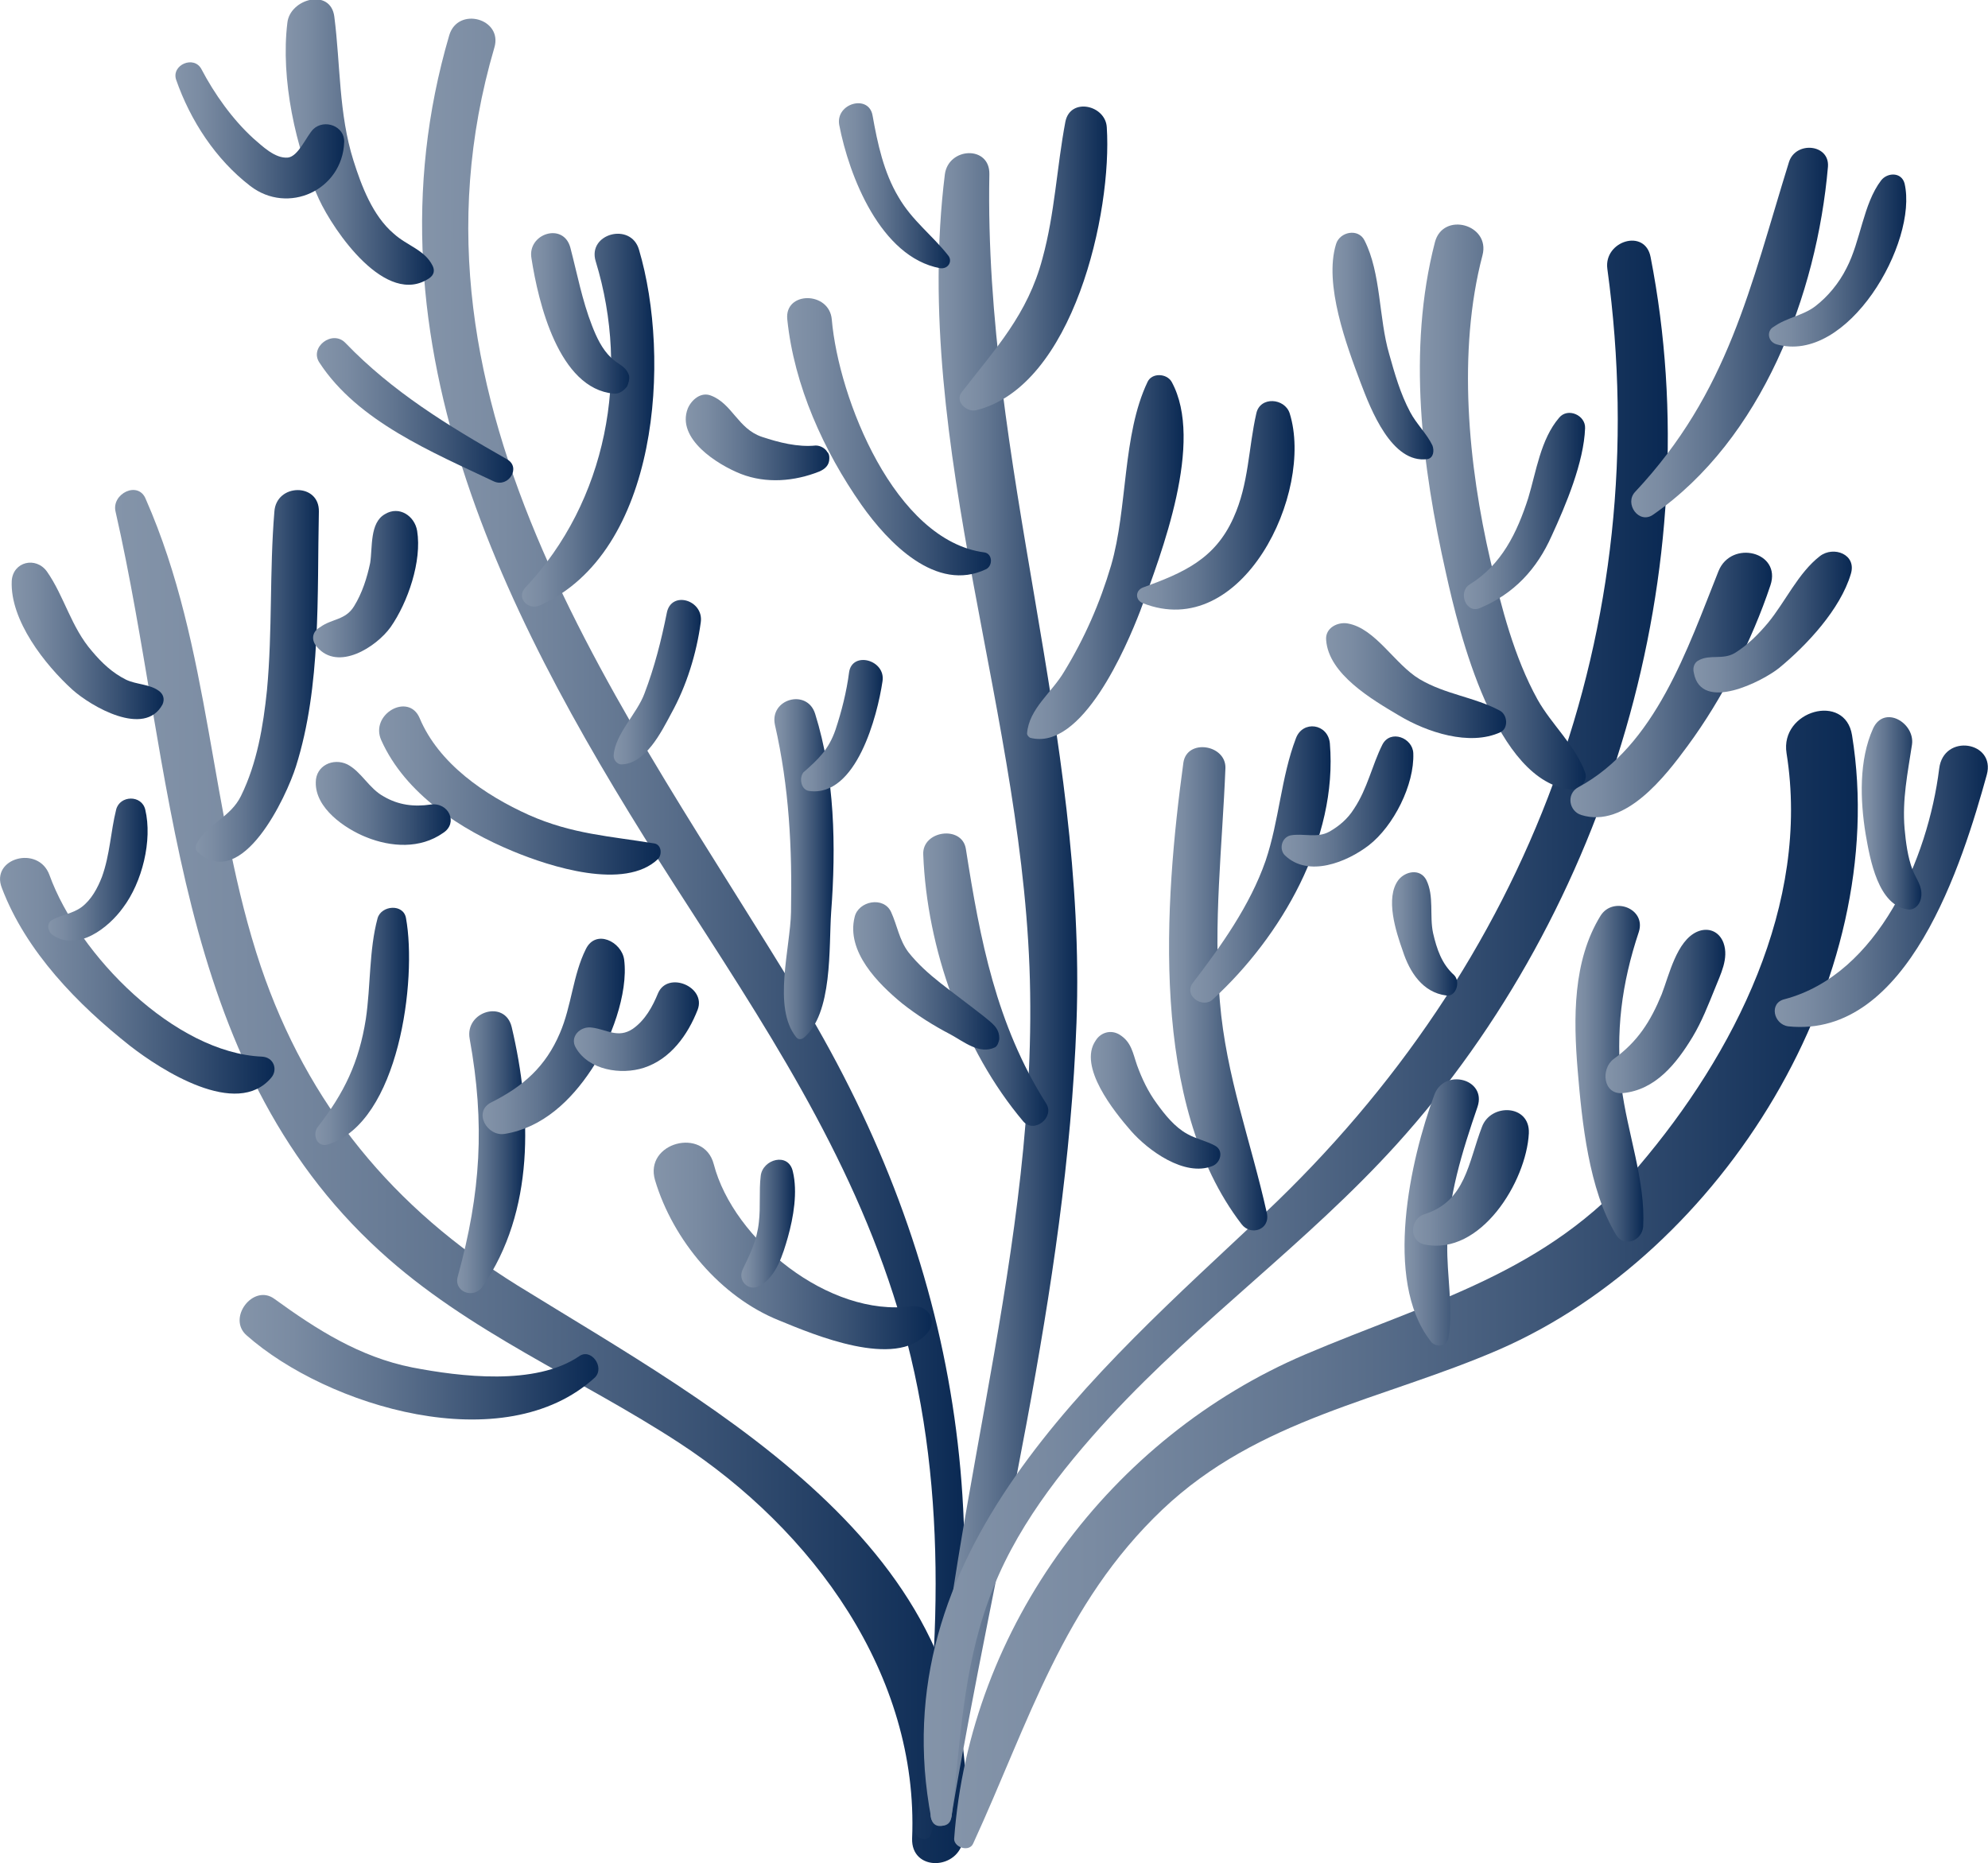 <?xml version="1.0" encoding="utf-8"?>
<!-- Generator: Adobe Illustrator 27.0.1, SVG Export Plug-In . SVG Version: 6.00 Build 0)  -->
<svg version="1.1" id="coral" xmlns="http://www.w3.org/2000/svg" xmlns:xlink="http://www.w3.org/1999/xlink" x="0px" y="0px"
	 viewBox="0 0 321.7 301.5" style="enable-background:new 0 0 321.7 301.5;" xml:space="preserve">
<style type="text/css">
	.st0{fill:url(#SVGID_1_);}
	.st1{fill:url(#SVGID_00000108283568253284880030000009771297746744543927_);}
	.st2{fill:url(#SVGID_00000181792296042262328160000009448736336413683368_);}
	.st3{fill:url(#SVGID_00000017492999497896974600000013959066764256210857_);}
	.st4{fill:url(#SVGID_00000141423293918017036560000002920068970069748640_);}
	.st5{fill:url(#SVGID_00000165921938000301957220000012889459845022809521_);}
	.st6{fill:url(#SVGID_00000168795350986681234980000018225982990937397132_);}
	.st7{fill:url(#SVGID_00000132073830569199198510000012427285461619204248_);}
	.st8{fill:url(#SVGID_00000004528406187647370490000017427668036201602208_);}
	.st9{fill:url(#SVGID_00000110433849407345175720000014899572348668860058_);}
	.st10{fill:url(#SVGID_00000001647685056418206660000006112891179848727197_);}
	.st11{fill:url(#SVGID_00000044169701180691262790000008589971417149127601_);}
	.st12{fill:url(#SVGID_00000070813886757772818550000004896995878474960259_);}
	.st13{fill:url(#SVGID_00000057143803197756691530000010794354731045221290_);}
	.st14{fill:url(#SVGID_00000116928789319428414080000006354443043764208531_);}
	.st15{fill:url(#SVGID_00000054231448313270902000000002764065825736439427_);}
	.st16{fill:url(#SVGID_00000096030708330890587450000012145916480698472595_);}
	.st17{fill:url(#SVGID_00000120551348363658241840000006943772479951425204_);}
	.st18{fill:url(#SVGID_00000020388387539491031340000006238387462356596883_);}
	.st19{fill:url(#SVGID_00000158020191839119470210000011594358557461407653_);}
	.st20{fill:url(#SVGID_00000083771987610764521100000005597318681947295130_);}
	.st21{fill:url(#SVGID_00000040543677793530238720000010284632983806869667_);}
	.st22{fill:url(#SVGID_00000175282831549753042130000003102357510963047093_);}
	.st23{fill:url(#SVGID_00000120537687179821058420000005128949862660490647_);}
	.st24{fill:url(#SVGID_00000090275954399975190750000005853126699851292309_);}
	.st25{fill:url(#SVGID_00000054244788060621082520000004909775043820648378_);}
	.st26{fill:url(#SVGID_00000055694337225925500160000001227072058494952323_);}
	.st27{fill:url(#SVGID_00000011714013709072736030000012265499966895650488_);}
	.st28{fill:url(#SVGID_00000094587817019154017200000009880887504170274443_);}
	.st29{fill:url(#SVGID_00000037691505333180973320000003262640574934063494_);}
	.st30{fill:url(#SVGID_00000003100668326907839510000001525541901805671871_);}
	.st31{fill:url(#SVGID_00000147908963324780883790000018080466729182619532_);}
	.st32{fill:url(#SVGID_00000177464984854474787750000001130989442112929717_);}
	.st33{fill:url(#SVGID_00000057132921835537180690000001706137711687647117_);}
	.st34{fill:url(#SVGID_00000166645678634527951440000014414512421133230482_);}
	.st35{fill:url(#SVGID_00000142172942964010025480000001460242770608013495_);}
	.st36{fill:url(#SVGID_00000126294769110281801940000015420059904517049520_);}
	.st37{fill:url(#SVGID_00000160907342651361218370000014651461434214605725_);}
	.st38{fill:url(#SVGID_00000088132736714267112910000008122422331995815321_);}
	.st39{fill:url(#SVGID_00000167358856022821416650000013450521471796209842_);}
	.st40{fill:url(#SVGID_00000149361491549074535710000002535657542351697057_);}
	.st41{fill:url(#SVGID_00000032622310597565839170000014818289715516091571_);}
	.st42{fill:url(#SVGID_00000073689739842579260510000003096151658950841010_);}
	.st43{fill:url(#SVGID_00000056411878154508171560000013020550432971164073_);}
	.st44{fill:url(#SVGID_00000058588137522907541840000008629834431089828029_);}
	.st45{fill:url(#SVGID_00000055686457386445516290000006067772051998650553_);}
	.st46{fill:url(#SVGID_00000139996112446197211150000011452576352178835874_);}
	.st47{fill:url(#SVGID_00000083070647224372887270000012525955310709507985_);}
	.st48{fill:url(#SVGID_00000154414915051036168910000002362293838630172600_);}
	.st49{fill:url(#SVGID_00000014621981977601420900000000389652371261812144_);}
	.st50{fill:url(#SVGID_00000015335644207722392620000002222627304111969964_);}
	.st51{fill:url(#SVGID_00000012463354698885941740000001688658747010570667_);}
	.st52{fill:url(#SVGID_00000113328189070726623710000005986611928470746293_);}
	.st53{fill:url(#SVGID_00000019645180796939539530000007525257861692157119_);}
</style>
<linearGradient id="SVGID_1_" gradientUnits="userSpaceOnUse" x1="18.632" y1="802.875" x2="156.356" y2="802.875" gradientTransform="matrix(1 0 0 -1 0 993.249)">
	<stop  offset="0" style="stop-color:#8494A9"/>
	<stop  offset="0.15" style="stop-color:#7A8BA2"/>
	<stop  offset="0.39" style="stop-color:#617590"/>
	<stop  offset="0.7" style="stop-color:#385173"/>
	<stop  offset="0.99" style="stop-color:#0B2A54"/>
</linearGradient>
<path class="st0" d="M18.7,82.8c9.5,41.7,9.1,89,42.8,119.7c14.3,13.1,32.3,20.5,48.4,31c21.6,14.1,38.8,37.5,37.7,64
	c-0.2,5.5,7.7,5.2,8.3,0c5.2-45.8-39.7-69.4-72.2-89.5c-20.1-12.5-33.9-29.2-41.5-51.6c-8.3-24.7-8-51.5-18.6-75.6
	C22.4,77.7,18,79.9,18.7,82.8L18.7,82.8L18.7,82.8z"/>
<linearGradient id="SVGID_00000049918804630724864910000003579033567296598400_" gradientUnits="userSpaceOnUse" x1="68.289" y1="842.938" x2="156.11" y2="842.938" gradientTransform="matrix(1 0 0 -1 0 993.249)">
	<stop  offset="0" style="stop-color:#8494A9"/>
	<stop  offset="0.15" style="stop-color:#7A8BA2"/>
	<stop  offset="0.39" style="stop-color:#617590"/>
	<stop  offset="0.7" style="stop-color:#385173"/>
	<stop  offset="0.99" style="stop-color:#0B2A54"/>
</linearGradient>
<path style="fill:url(#SVGID_00000049918804630724864910000003579033567296598400_);" d="M150.7,296.7
	c11.5-48.1,4.6-92.2-20.9-134.6C101.4,115,62.9,66,80,7.7c1.4-4.7-5.9-6.7-7.3-2C58,55.8,82.7,102,109.2,143.3
	c14.2,22.1,28.4,43.2,36.1,68.6c8.3,27.2,7,56.2,2.8,84C147.8,297.6,150.3,298.4,150.7,296.7L150.7,296.7L150.7,296.7z"/>
<linearGradient id="SVGID_00000069362959943238930010000011876501011193923758_" gradientUnits="userSpaceOnUse" x1="150.718" y1="833.152" x2="174.332" y2="833.152" gradientTransform="matrix(1 0 0 -1 0 993.249)">
	<stop  offset="0" style="stop-color:#8494A9"/>
	<stop  offset="0.15" style="stop-color:#7A8BA2"/>
	<stop  offset="0.39" style="stop-color:#617590"/>
	<stop  offset="0.7" style="stop-color:#385173"/>
	<stop  offset="0.99" style="stop-color:#0B2A54"/>
</linearGradient>
<path style="fill:url(#SVGID_00000069362959943238930010000011876501011193923758_);" d="M153.9,294.3
	c7.2-42.8,18.7-85.3,20.3-128.8c1.7-46.4-15-90.8-14.1-137.3c0.1-4.7-6.6-4.4-7.2,0c-5.5,44.3,13.2,88.2,13.8,132.5
	c0.7,45.1-14.8,88.4-16.1,133.2C150.7,295.7,153.6,296.1,153.9,294.3L153.9,294.3L153.9,294.3z"/>
<linearGradient id="SVGID_00000026841751337185058690000004663228543705444751_" gradientUnits="userSpaceOnUse" x1="149.511" y1="826.01" x2="269.877" y2="826.01" gradientTransform="matrix(1 0 0 -1 0 993.249)">
	<stop  offset="0" style="stop-color:#8494A9"/>
	<stop  offset="0.15" style="stop-color:#7A8BA2"/>
	<stop  offset="0.39" style="stop-color:#617590"/>
	<stop  offset="0.7" style="stop-color:#385173"/>
	<stop  offset="0.99" style="stop-color:#0B2A54"/>
</linearGradient>
<path style="fill:url(#SVGID_00000026841751337185058690000004663228543705444751_);" d="M154,293.9c1.4-12,1.8-23.5,6-35
	c4-11.2,11.6-20.9,19.6-29.6c14.5-15.7,32-28.2,46.4-44.1c34.3-37.9,50.9-93.5,41.1-143.6c-0.9-4.7-7.6-2.6-7,1.9
	c8,58.3-12.8,112.6-55.4,152.8c-27.6,26-62.2,55.1-54,98C151.1,296.3,153.8,295.6,154,293.9L154,293.9L154,293.9z"/>
<linearGradient id="SVGID_00000009587796262413757410000005408969622128188581_" gradientUnits="userSpaceOnUse" x1="31.693" y1="883.828" x2="51.659" y2="883.828" gradientTransform="matrix(1 0 0 -1 0 993.249)">
	<stop  offset="0" style="stop-color:#8494A9"/>
	<stop  offset="0.15" style="stop-color:#7A8BA2"/>
	<stop  offset="0.39" style="stop-color:#617590"/>
	<stop  offset="0.7" style="stop-color:#385173"/>
	<stop  offset="0.99" style="stop-color:#0B2A54"/>
</linearGradient>
<path style="fill:url(#SVGID_00000009587796262413757410000005408969622128188581_);" d="M32,137.9c7.2,6.5,14.4-9.1,15.9-13.9
	c4.1-13,3.4-27.7,3.7-41.2c0.1-4.7-6.9-4.6-7.2,0c-0.8,9.6-0.3,19.3-1.2,28.9c-0.6,5.8-1.6,11.8-4.2,17.1c-1.7,3.5-5.4,4.5-7.1,7.6
	C31.6,137,31.6,137.6,32,137.9L32,137.9L32,137.9z"/>
<linearGradient id="SVGID_00000145048050156744003400000015980385286996462976_" gradientUnits="userSpaceOnUse" x1="0" y1="835.317" x2="44.423" y2="835.317" gradientTransform="matrix(1 0 0 -1 0 993.249)">
	<stop  offset="0" style="stop-color:#8494A9"/>
	<stop  offset="0.15" style="stop-color:#7A8BA2"/>
	<stop  offset="0.39" style="stop-color:#617590"/>
	<stop  offset="0.7" style="stop-color:#385173"/>
	<stop  offset="0.99" style="stop-color:#0B2A54"/>
</linearGradient>
<path style="fill:url(#SVGID_00000145048050156744003400000015980385286996462976_);" d="M42.4,171c-14.1-0.6-29.7-16.4-34.4-29.4
	c-1.8-4.9-9.6-2.7-7.7,2.1c3.9,10.3,12.3,18.9,20.8,25.6c4.9,3.8,17.2,11.8,22.8,5.1C45,173.1,44.3,171.1,42.4,171L42.4,171
	L42.4,171z"/>
<linearGradient id="SVGID_00000138536127069186486240000017764738702570623135_" gradientUnits="userSpaceOnUse" x1="73.902" y1="806.747" x2="84.974" y2="806.747" gradientTransform="matrix(1 0 0 -1 0 993.249)">
	<stop  offset="0" style="stop-color:#8494A9"/>
	<stop  offset="0.15" style="stop-color:#7A8BA2"/>
	<stop  offset="0.39" style="stop-color:#617590"/>
	<stop  offset="0.7" style="stop-color:#385173"/>
	<stop  offset="0.99" style="stop-color:#0B2A54"/>
</linearGradient>
<path style="fill:url(#SVGID_00000138536127069186486240000017764738702570623135_);" d="M78.1,208.2c8.4-12.2,8-28,4.7-42
	c-1.1-4.5-7.6-2.5-6.8,1.9c2.5,13.8,1.8,24.9-1.9,38.4C73.3,209.1,76.7,210.3,78.1,208.2L78.1,208.2L78.1,208.2z"/>
<linearGradient id="SVGID_00000031901276881389198280000012106780027594861470_" gradientUnits="userSpaceOnUse" x1="46.273" y1="970.194" x2="70.233" y2="970.194" gradientTransform="matrix(1 0 0 -1 0 993.249)">
	<stop  offset="0" style="stop-color:#8494A9"/>
	<stop  offset="0.15" style="stop-color:#7A8BA2"/>
	<stop  offset="0.39" style="stop-color:#617590"/>
	<stop  offset="0.7" style="stop-color:#385173"/>
	<stop  offset="0.99" style="stop-color:#0B2A54"/>
</linearGradient>
<path style="fill:url(#SVGID_00000031901276881389198280000012106780027594861470_);" d="M70,43c-1.3-2.6-4.1-3.2-6.3-5.2
	c-3.4-2.9-5.2-7.7-6.5-11.8c-2.4-7.6-2.1-15.5-3.1-23.3c-0.6-4.7-7.2-2.9-7.6,1c-1.1,9,1.3,20.3,5.1,28.5C54,37.4,62.5,49.8,69.5,45
	C70.2,44.5,70.4,43.8,70,43L70,43z"/>
<linearGradient id="SVGID_00000053528603073714945090000010115199988936782520_" gradientUnits="userSpaceOnUse" x1="84.461" y1="925.244" x2="105.873" y2="925.244" gradientTransform="matrix(1 0 0 -1 0 993.249)">
	<stop  offset="0" style="stop-color:#8494A9"/>
	<stop  offset="0.15" style="stop-color:#7A8BA2"/>
	<stop  offset="0.39" style="stop-color:#617590"/>
	<stop  offset="0.7" style="stop-color:#385173"/>
	<stop  offset="0.99" style="stop-color:#0B2A54"/>
</linearGradient>
<path style="fill:url(#SVGID_00000053528603073714945090000010115199988936782520_);" d="M87.3,98c19.4-8.6,21.3-40.1,16.1-57.6
	c-1.3-4.5-8.4-2.6-7,1.9C102,60.6,98.2,81.1,85,95.1C83.5,96.7,85.4,98.8,87.3,98L87.3,98z"/>
<linearGradient id="SVGID_00000119834848703683052780000010540042561334672284_" gradientUnits="userSpaceOnUse" x1="61.334" y1="865.376" x2="106.922" y2="865.376" gradientTransform="matrix(1 0 0 -1 0 993.249)">
	<stop  offset="0" style="stop-color:#8494A9"/>
	<stop  offset="0.15" style="stop-color:#7A8BA2"/>
	<stop  offset="0.39" style="stop-color:#617590"/>
	<stop  offset="0.7" style="stop-color:#385173"/>
	<stop  offset="0.99" style="stop-color:#0B2A54"/>
</linearGradient>
<path style="fill:url(#SVGID_00000119834848703683052780000010540042561334672284_);" d="M105.9,136.5c-7.3-1.2-13.3-1.5-20.3-4.6
	c-7.1-3.2-14.6-8.3-17.7-15.7c-1.8-4.2-8.1-0.6-6.2,3.6c3.9,8.7,12.9,14.5,21.4,18c5.8,2.4,18,6.4,23.4,1.2
	C107.2,138.2,107,136.7,105.9,136.5L105.9,136.5L105.9,136.5z"/>
<linearGradient id="SVGID_00000003076301952544377310000009941588732778887346_" gradientUnits="userSpaceOnUse" x1="125.299" y1="852.615" x2="134.865" y2="852.615" gradientTransform="matrix(1 0 0 -1 0 993.249)">
	<stop  offset="0" style="stop-color:#8494A9"/>
	<stop  offset="0.15" style="stop-color:#7A8BA2"/>
	<stop  offset="0.39" style="stop-color:#617590"/>
	<stop  offset="0.7" style="stop-color:#385173"/>
	<stop  offset="0.99" style="stop-color:#0B2A54"/>
</linearGradient>
<path style="fill:url(#SVGID_00000003076301952544377310000009941588732778887346_);" d="M130,168c4.8-3.9,4.1-14.7,4.5-20.4
	c0.8-10.6,0.6-21.9-2.6-32.1c-1.3-4.1-7.4-2.4-6.5,1.8c2.3,10.1,2.8,19.9,2.6,30.3c-0.1,5.8-3,15.4,0.8,20.2
	C129.1,168.2,129.5,168.3,130,168L130,168L130,168z"/>
<linearGradient id="SVGID_00000148625504265834237040000001610525856264384660_" gradientUnits="userSpaceOnUse" x1="127.386" y1="922.564" x2="160.37" y2="922.564" gradientTransform="matrix(1 0 0 -1 0 993.249)">
	<stop  offset="0" style="stop-color:#8494A9"/>
	<stop  offset="0.15" style="stop-color:#7A8BA2"/>
	<stop  offset="0.39" style="stop-color:#617590"/>
	<stop  offset="0.7" style="stop-color:#385173"/>
	<stop  offset="0.99" style="stop-color:#0B2A54"/>
</linearGradient>
<path style="fill:url(#SVGID_00000148625504265834237040000001610525856264384660_);" d="M159.3,89.4c-14.5-1.9-23.6-24.9-24.7-37.7
	c-0.4-4.6-7.7-4.6-7.2,0c1.1,10.7,5.9,21.3,12,30c4.3,6.1,12.1,14.3,20.2,10.4C160.7,91.5,160.6,89.6,159.3,89.4L159.3,89.4
	L159.3,89.4z"/>
<linearGradient id="SVGID_00000134251580295870685910000016057607594541937827_" gradientUnits="userSpaceOnUse" x1="155.322" y1="951.421" x2="179.187" y2="951.421" gradientTransform="matrix(1 0 0 -1 0 993.249)">
	<stop  offset="0" style="stop-color:#8494A9"/>
	<stop  offset="0.15" style="stop-color:#7A8BA2"/>
	<stop  offset="0.39" style="stop-color:#617590"/>
	<stop  offset="0.7" style="stop-color:#385173"/>
	<stop  offset="0.99" style="stop-color:#0B2A54"/>
</linearGradient>
<path style="fill:url(#SVGID_00000134251580295870685910000016057607594541937827_);" d="M157.9,66.4c15.8-3.8,22.1-32.1,21.2-45.8
	c-0.2-3.6-5.9-4.9-6.7-0.9c-1.4,7.4-1.7,14.8-3.7,22.1c-2.4,9.1-7.6,14.6-13.1,21.7C154.5,65,156.4,66.7,157.9,66.4L157.9,66.4
	L157.9,66.4z"/>
<linearGradient id="SVGID_00000165929701412564810580000017564810283267948696_" gradientUnits="userSpaceOnUse" x1="111.053" y1="922.455" x2="134.223" y2="922.455" gradientTransform="matrix(1 0 0 -1 0 993.249)">
	<stop  offset="0" style="stop-color:#8494A9"/>
	<stop  offset="0.15" style="stop-color:#7A8BA2"/>
	<stop  offset="0.39" style="stop-color:#617590"/>
	<stop  offset="0.7" style="stop-color:#385173"/>
	<stop  offset="0.99" style="stop-color:#0B2A54"/>
</linearGradient>
<path style="fill:url(#SVGID_00000165929701412564810580000017564810283267948696_);" d="M134,73.3c0,0,0-0.1-0.1-0.1
	c-0.3-0.6-1.1-1.1-1.9-1.1c-2.9,0.3-6-0.5-8.7-1.4c-3.9-1.3-4.8-5.4-8.3-6.7c-1.6-0.6-3.1,0.7-3.7,2.1c-1.9,4.9,4.8,9.1,8.6,10.6
	c4.1,1.6,8.7,1.2,12.7-0.4c0.9-0.4,1.6-1,1.6-2.1C134.2,73.9,134.2,73.6,134,73.3L134,73.3L134,73.3z"/>
<linearGradient id="SVGID_00000095321748971013823980000006156267374672579775_" gradientUnits="userSpaceOnUse" x1="166.237" y1="903.126" x2="191.565" y2="903.126" gradientTransform="matrix(1 0 0 -1 0 993.249)">
	<stop  offset="0" style="stop-color:#8494A9"/>
	<stop  offset="0.15" style="stop-color:#7A8BA2"/>
	<stop  offset="0.39" style="stop-color:#617590"/>
	<stop  offset="0.7" style="stop-color:#385173"/>
	<stop  offset="0.99" style="stop-color:#0B2A54"/>
</linearGradient>
<path style="fill:url(#SVGID_00000095321748971013823980000006156267374672579775_);" d="M166.7,119.4c8.4,2.2,15.6-14.8,17.8-20.5
	c3.5-9.5,10.4-27.4,5.1-37.1c-0.8-1.4-3.2-1.5-3.9,0c-4.1,8.6-3.2,20.4-5.9,29.7c-1.8,6.1-4.3,11.8-7.6,17.2c-2,3.4-5.7,6-6,10
	C166.2,119,166.5,119.3,166.7,119.4L166.7,119.4L166.7,119.4z"/>
<linearGradient id="SVGID_00000141435236959030181410000003322139886414614170_" gradientUnits="userSpaceOnUse" x1="184.012" y1="911.456" x2="209.491" y2="911.456" gradientTransform="matrix(1 0 0 -1 0 993.249)">
	<stop  offset="0" style="stop-color:#8494A9"/>
	<stop  offset="0.15" style="stop-color:#7A8BA2"/>
	<stop  offset="0.39" style="stop-color:#617590"/>
	<stop  offset="0.7" style="stop-color:#385173"/>
	<stop  offset="0.99" style="stop-color:#0B2A54"/>
</linearGradient>
<path style="fill:url(#SVGID_00000141435236959030181410000003322139886414614170_);" d="M184.9,97.6c16.1,6.4,27.8-17.9,23.8-30.7
	c-0.8-2.5-4.8-2.8-5.4,0c-1.3,5.7-1.2,11.4-3.7,16.9c-3,6.7-8.1,8.9-14.7,11.3C183.7,95.6,183.7,97.1,184.9,97.6L184.9,97.6
	L184.9,97.6z"/>
<linearGradient id="SVGID_00000168088863243325812450000002374245081555549582_" gradientUnits="userSpaceOnUse" x1="189.219" y1="833.227" x2="205.088" y2="833.227" gradientTransform="matrix(1 0 0 -1 0 993.249)">
	<stop  offset="0" style="stop-color:#8494A9"/>
	<stop  offset="0.15" style="stop-color:#7A8BA2"/>
	<stop  offset="0.39" style="stop-color:#617590"/>
	<stop  offset="0.7" style="stop-color:#385173"/>
	<stop  offset="0.99" style="stop-color:#0B2A54"/>
</linearGradient>
<path style="fill:url(#SVGID_00000168088863243325812450000002374245081555549582_);" d="M205,196.3c-2.6-11.7-6.6-22.1-7.6-34.2
	c-1.1-12.6,0.4-25.2,0.9-37.8c0.1-3.8-6.2-4.8-6.8-0.9c-3.1,22.7-5.5,55.3,9.4,74.7C202.4,200.1,205.6,199,205,196.3L205,196.3
	L205,196.3z"/>
<linearGradient id="SVGID_00000109007449946050332910000014960640189403125661_" gradientUnits="userSpaceOnUse" x1="192.638" y1="853.325" x2="215.348" y2="853.325" gradientTransform="matrix(1 0 0 -1 0 993.249)">
	<stop  offset="0" style="stop-color:#8494A9"/>
	<stop  offset="0.15" style="stop-color:#7A8BA2"/>
	<stop  offset="0.39" style="stop-color:#617590"/>
	<stop  offset="0.7" style="stop-color:#385173"/>
	<stop  offset="0.99" style="stop-color:#0B2A54"/>
</linearGradient>
<path style="fill:url(#SVGID_00000109007449946050332910000014960640189403125661_);" d="M196.3,161.7c11-10.1,20.2-25.9,18.9-41.4
	c-0.3-3.2-4.4-3.8-5.5-0.8c-2.4,6.3-2.7,13.3-4.9,19.8c-2.5,7.2-7.2,13.8-11.8,19.8C191.5,161.2,194.7,163.3,196.3,161.7
	L196.3,161.7L196.3,161.7z"/>
<linearGradient id="SVGID_00000092451466973541142220000011470955074410207619_" gradientUnits="userSpaceOnUse" x1="207.393" y1="863.512" x2="228.669" y2="863.512" gradientTransform="matrix(1 0 0 -1 0 993.249)">
	<stop  offset="0" style="stop-color:#8494A9"/>
	<stop  offset="0.15" style="stop-color:#7A8BA2"/>
	<stop  offset="0.39" style="stop-color:#617590"/>
	<stop  offset="0.7" style="stop-color:#385173"/>
	<stop  offset="0.99" style="stop-color:#0B2A54"/>
</linearGradient>
<path style="fill:url(#SVGID_00000092451466973541142220000011470955074410207619_);" d="M207.9,138.4c3.8,3.7,10.1,1.1,13.6-1.6
	c4-3.1,7.4-9.8,7.2-14.9c-0.1-2.5-3.7-3.9-5-1.4c-1.7,3.4-2.4,7.1-4.6,10.4c-1,1.6-2.4,2.8-4,3.7c-2,1.1-4.2,0.2-6.3,0.6
	C207.3,135.6,207,137.5,207.9,138.4L207.9,138.4L207.9,138.4z"/>
<linearGradient id="SVGID_00000034084626208945473890000001647445581843087276_" gradientUnits="userSpaceOnUse" x1="229.847" y1="911.273" x2="256.642" y2="911.273" gradientTransform="matrix(1 0 0 -1 0 993.249)">
	<stop  offset="0" style="stop-color:#8494A9"/>
	<stop  offset="0.15" style="stop-color:#7A8BA2"/>
	<stop  offset="0.39" style="stop-color:#617590"/>
	<stop  offset="0.7" style="stop-color:#385173"/>
	<stop  offset="0.99" style="stop-color:#0B2A54"/>
</linearGradient>
<path style="fill:url(#SVGID_00000034084626208945473890000001647445581843087276_);" d="M256.5,125c-1.6-4.4-5.4-7.7-7.7-11.8
	c-3.8-6.9-5.8-14.8-7.6-22.4c-3.6-15.5-5.4-33.9-1.3-49.5c1.3-5-6.4-7.1-7.7-2.1c-4.5,17.4-2.1,36.3,1.8,53.6
	c2.1,9.5,8,33.9,20.4,35C255.8,127.8,257,126.2,256.5,125L256.5,125L256.5,125z"/>
<linearGradient id="SVGID_00000128464944286677884590000012360009450293766272_" gradientUnits="userSpaceOnUse" x1="215.608" y1="937.258" x2="231.963" y2="937.258" gradientTransform="matrix(1 0 0 -1 0 993.249)">
	<stop  offset="0" style="stop-color:#8494A9"/>
	<stop  offset="0.15" style="stop-color:#7A8BA2"/>
	<stop  offset="0.39" style="stop-color:#617590"/>
	<stop  offset="0.7" style="stop-color:#385173"/>
	<stop  offset="0.99" style="stop-color:#0B2A54"/>
</linearGradient>
<path style="fill:url(#SVGID_00000128464944286677884590000012360009450293766272_);" d="M231.8,72.1c-0.9-1.9-2.6-3.5-3.6-5.4
	c-1.6-3-2.5-6.2-3.4-9.4c-1.7-5.8-1.3-13.1-4-18.4c-1-2-4-1.4-4.6,0.6c-2,6.5,1.7,16.4,4,22.5c1.6,4.2,5,13.1,10.8,12.3
	C232,74.1,232.1,72.9,231.8,72.1L231.8,72.1L231.8,72.1z"/>
<linearGradient id="SVGID_00000154384397352416067300000000598761987499877547_" gradientUnits="userSpaceOnUse" x1="236.921" y1="910.544" x2="256.55" y2="910.544" gradientTransform="matrix(1 0 0 -1 0 993.249)">
	<stop  offset="0" style="stop-color:#8494A9"/>
	<stop  offset="0.15" style="stop-color:#7A8BA2"/>
	<stop  offset="0.39" style="stop-color:#617590"/>
	<stop  offset="0.7" style="stop-color:#385173"/>
	<stop  offset="0.99" style="stop-color:#0B2A54"/>
</linearGradient>
<path style="fill:url(#SVGID_00000154384397352416067300000000598761987499877547_);" d="M239.5,98.4c5.5-2.3,9.2-6.3,11.6-11.7
	c2.3-5,5.2-11.9,5.4-17.4c0.1-2.1-2.8-3.4-4.2-1.7c-3,3.5-3.7,8.7-5,13c-1.8,5.6-4.3,10.8-9.5,14C235.9,95.8,237.2,99.4,239.5,98.4
	L239.5,98.4L239.5,98.4z"/>
<linearGradient id="SVGID_00000016038449730006791550000008298071995491095718_" gradientUnits="userSpaceOnUse" x1="263.964" y1="939.453" x2="295.802" y2="939.453" gradientTransform="matrix(1 0 0 -1 0 993.249)">
	<stop  offset="0" style="stop-color:#8494A9"/>
	<stop  offset="0.15" style="stop-color:#7A8BA2"/>
	<stop  offset="0.39" style="stop-color:#617590"/>
	<stop  offset="0.7" style="stop-color:#385173"/>
	<stop  offset="0.99" style="stop-color:#0B2A54"/>
</linearGradient>
<path style="fill:url(#SVGID_00000016038449730006791550000008298071995491095718_);" d="M267.5,83.3C285.1,71.1,294,47.7,295.8,27
	c0.3-3.7-5.2-4.2-6.3-0.8c-6.3,20.3-9.8,37.3-24.9,53.4C262.8,81.5,265.2,84.9,267.5,83.3L267.5,83.3z"/>
<linearGradient id="SVGID_00000180333374694243827760000000005426657590629507_" gradientUnits="userSpaceOnUse" x1="286.225" y1="951.148" x2="308.439" y2="951.148" gradientTransform="matrix(1 0 0 -1 0 993.249)">
	<stop  offset="0" style="stop-color:#8494A9"/>
	<stop  offset="0.15" style="stop-color:#7A8BA2"/>
	<stop  offset="0.39" style="stop-color:#617590"/>
	<stop  offset="0.7" style="stop-color:#385173"/>
	<stop  offset="0.99" style="stop-color:#0B2A54"/>
</linearGradient>
<path style="fill:url(#SVGID_00000180333374694243827760000000005426657590629507_);" d="M287.4,55.7c11.6,3.4,23-16.5,20.8-26
	c-0.5-1.9-2.8-1.8-3.8-0.5c-2.9,3.8-3.3,9.8-5.6,14.2c-1.2,2.4-3,4.6-5.1,6.2c-2,1.5-4.6,1.8-6.7,3.3
	C285.9,53.5,286,55.2,287.4,55.7L287.4,55.7L287.4,55.7z"/>
<linearGradient id="SVGID_00000131327489048198089710000000051979334396619430_" gradientUnits="userSpaceOnUse" x1="154.535" y1="786.25" x2="300.803" y2="786.25" gradientTransform="matrix(1 0 0 -1 0 993.249)">
	<stop  offset="0" style="stop-color:#8494A9"/>
	<stop  offset="0.15" style="stop-color:#7A8BA2"/>
	<stop  offset="0.39" style="stop-color:#617590"/>
	<stop  offset="0.7" style="stop-color:#385173"/>
	<stop  offset="0.99" style="stop-color:#0B2A54"/>
</linearGradient>
<path style="fill:url(#SVGID_00000131327489048198089710000000051979334396619430_);" d="M157.5,298.3c9-19.6,14.5-38.7,30.6-54
	c15.6-14.8,35.6-17.7,54.5-25.9c36.2-15.8,63.5-59.9,57.1-99.4c-1.1-7-11.7-4-10.6,2.9c3.9,24.4-8.5,48.7-23.9,66.8
	c-14.9,17.4-33.8,21.9-54,30.5c-31.4,13.4-54.3,44-56.8,78.4C154.4,299,156.9,299.8,157.5,298.3L157.5,298.3L157.5,298.3z"/>
<linearGradient id="SVGID_00000054252290567794109230000013530756357356123071_" gradientUnits="userSpaceOnUse" x1="254.848" y1="819.508" x2="265.891" y2="819.508" gradientTransform="matrix(1 0 0 -1 0 993.249)">
	<stop  offset="0" style="stop-color:#8494A9"/>
	<stop  offset="0.15" style="stop-color:#7A8BA2"/>
	<stop  offset="0.39" style="stop-color:#617590"/>
	<stop  offset="0.7" style="stop-color:#385173"/>
	<stop  offset="0.99" style="stop-color:#0B2A54"/>
</linearGradient>
<path style="fill:url(#SVGID_00000054252290567794109230000013530756357356123071_);" d="M265.9,198.5c0.4-7.4-2.6-15.3-3.5-22.6
	c-1-8.9,0-16.7,2.8-25.1c1.2-3.8-4.2-5.8-6.2-2.6c-4.5,7.3-4.4,16.6-3.7,25c0.7,8.4,1.8,19.3,6.2,26.6
	C262.7,201.9,265.7,200.9,265.9,198.5L265.9,198.5L265.9,198.5z"/>
<linearGradient id="SVGID_00000115482720613419653420000007871416907303391129_" gradientUnits="userSpaceOnUse" x1="259.783" y1="829.503" x2="279.146" y2="829.503" gradientTransform="matrix(1 0 0 -1 0 993.249)">
	<stop  offset="0" style="stop-color:#8494A9"/>
	<stop  offset="0.15" style="stop-color:#7A8BA2"/>
	<stop  offset="0.39" style="stop-color:#617590"/>
	<stop  offset="0.7" style="stop-color:#385173"/>
	<stop  offset="0.99" style="stop-color:#0B2A54"/>
</linearGradient>
<path style="fill:url(#SVGID_00000115482720613419653420000007871416907303391129_);" d="M262.6,176.9c5.3-0.5,8.7-4.8,11.3-9.1
	c1.5-2.5,2.5-5.1,3.6-7.8c0.9-2.3,2.3-4.9,1.4-7.4c-0.7-1.9-2.5-2.6-4.3-1.8c-3.3,1.5-4.5,7-5.7,10.1c-1.8,4.4-3.9,7.7-7.8,10.5
	C259,173,259.4,177.2,262.6,176.9L262.6,176.9L262.6,176.9z"/>
<linearGradient id="SVGID_00000059998314903693585280000014945536416847954315_" gradientUnits="userSpaceOnUse" x1="78.094" y1="825.546" x2="101.137" y2="825.546" gradientTransform="matrix(1 0 0 -1 0 993.249)">
	<stop  offset="0" style="stop-color:#8494A9"/>
	<stop  offset="0.15" style="stop-color:#7A8BA2"/>
	<stop  offset="0.39" style="stop-color:#617590"/>
	<stop  offset="0.7" style="stop-color:#385173"/>
	<stop  offset="0.99" style="stop-color:#0B2A54"/>
</linearGradient>
<path style="fill:url(#SVGID_00000059998314903693585280000014945536416847954315_);" d="M81.7,183.5c6.1-1,10.7-5.4,14-10.4
	c3.1-4.6,6-12.3,5.3-17.8c-0.4-2.9-4.6-5-6.2-1.7c-2.1,4.2-2.3,9.2-4.2,13.6c-2.3,5.4-5.9,8.6-11.1,11.2
	C76.5,179.9,78.8,184,81.7,183.5L81.7,183.5L81.7,183.5z"/>
<linearGradient id="SVGID_00000047037971091463951800000002892020289306133902_" gradientUnits="userSpaceOnUse" x1="51.038" y1="863.144" x2="72.929" y2="863.144" gradientTransform="matrix(1 0 0 -1 0 993.249)">
	<stop  offset="0" style="stop-color:#8494A9"/>
	<stop  offset="0.15" style="stop-color:#7A8BA2"/>
	<stop  offset="0.39" style="stop-color:#617590"/>
	<stop  offset="0.7" style="stop-color:#385173"/>
	<stop  offset="0.99" style="stop-color:#0B2A54"/>
</linearGradient>
<path style="fill:url(#SVGID_00000047037971091463951800000002892020289306133902_);" d="M69.7,130.2c-2.7,0.4-5.2,0.1-7.6-1.3
	c-2.4-1.3-3.6-4-5.9-5.2c-2.3-1.1-5.1,0.2-5.1,2.9c-0.1,4.2,4.7,7.5,8.2,8.9c4,1.6,8.7,1.9,12.4-0.7
	C74.2,133.2,72.6,129.8,69.7,130.2L69.7,130.2L69.7,130.2z"/>
<linearGradient id="SVGID_00000092443591516300387710000006317851405408198815_" gradientUnits="userSpaceOnUse" x1="28.378" y1="972.169" x2="55.721" y2="972.169" gradientTransform="matrix(1 0 0 -1 0 993.249)">
	<stop  offset="0" style="stop-color:#8494A9"/>
	<stop  offset="0.15" style="stop-color:#7A8BA2"/>
	<stop  offset="0.39" style="stop-color:#617590"/>
	<stop  offset="0.7" style="stop-color:#385173"/>
	<stop  offset="0.99" style="stop-color:#0B2A54"/>
</linearGradient>
<path style="fill:url(#SVGID_00000092443591516300387710000006317851405408198815_);" d="M28.5,12.9c2.3,6.6,6.4,12.9,12,17.2
	c6.1,4.7,14.9,0.7,15.2-7.1c0.1-2.6-3.2-3.8-5-2.1c-1.1,1.1-2.4,4.4-4.1,4.6c-2.1,0.2-4.2-1.9-5.6-3.1c-3.4-3.1-6.3-7.2-8.4-11.2
	C31.4,8.9,27.7,10.5,28.5,12.9L28.5,12.9L28.5,12.9z"/>
<linearGradient id="SVGID_00000157292484061464189530000015900216459392493705_" gradientUnits="userSpaceOnUse" x1="50.668" y1="898.714" x2="67.624" y2="898.714" gradientTransform="matrix(1 0 0 -1 0 993.249)">
	<stop  offset="0" style="stop-color:#8494A9"/>
	<stop  offset="0.15" style="stop-color:#7A8BA2"/>
	<stop  offset="0.39" style="stop-color:#617590"/>
	<stop  offset="0.7" style="stop-color:#385173"/>
	<stop  offset="0.99" style="stop-color:#0B2A54"/>
</linearGradient>
<path style="fill:url(#SVGID_00000157292484061464189530000015900216459392493705_);" d="M51.3,104.7c3.4,4,9.6,0,11.9-3.2
	c2.8-4,5.1-10.7,4.3-15.6c-0.4-2.4-2.9-4.1-5.2-2.7c-2.5,1.4-2,5.4-2.4,7.9c-0.5,2.4-1.3,4.9-2.6,7c-1.4,2.3-3.6,2-5.5,3.4
	C50.5,102.2,50.3,103.6,51.3,104.7L51.3,104.7L51.3,104.7z"/>
<linearGradient id="SVGID_00000129177683628787096890000001661471011775236510_" gradientUnits="userSpaceOnUse" x1="1.898" y1="889.538" x2="26.488" y2="889.538" gradientTransform="matrix(1 0 0 -1 0 993.249)">
	<stop  offset="0" style="stop-color:#8494A9"/>
	<stop  offset="0.15" style="stop-color:#7A8BA2"/>
	<stop  offset="0.39" style="stop-color:#617590"/>
	<stop  offset="0.7" style="stop-color:#385173"/>
	<stop  offset="0.99" style="stop-color:#0B2A54"/>
</linearGradient>
<path style="fill:url(#SVGID_00000129177683628787096890000001661471011775236510_);" d="M25.7,111.8c-1.5-1.1-3.6-1-5.3-1.8
	c-2.2-1.1-3.9-2.7-5.5-4.6c-3.4-3.9-4.5-8.9-7.3-12.9C5.8,90,2.1,90.9,1.9,94c-0.3,6.4,5.4,13.6,9.8,17.6c3,2.7,11.7,7.8,14.6,2.4
	C26.7,113.1,26.4,112.3,25.7,111.8L25.7,111.8L25.7,111.8z"/>
<linearGradient id="SVGID_00000102530943612461459670000000509243183582864770_" gradientUnits="userSpaceOnUse" x1="7.821" y1="852.524" x2="23.915" y2="852.524" gradientTransform="matrix(1 0 0 -1 0 993.249)">
	<stop  offset="0" style="stop-color:#8494A9"/>
	<stop  offset="0.15" style="stop-color:#7A8BA2"/>
	<stop  offset="0.39" style="stop-color:#617590"/>
	<stop  offset="0.7" style="stop-color:#385173"/>
	<stop  offset="0.99" style="stop-color:#0B2A54"/>
</linearGradient>
<path style="fill:url(#SVGID_00000102530943612461459670000000509243183582864770_);" d="M8.5,151.3c4.1,2.8,9.1-1.2,11.4-4.4
	c3.1-4.1,4.8-10.9,3.6-15.9c-0.6-2.4-4.1-2.3-4.7,0c-0.9,3.6-1,7.3-2.3,10.9c-0.7,1.8-1.7,3.7-3.3,4.9c-1.5,1.1-3.2,1.2-4.8,2.1
	C7.5,149.4,7.7,150.7,8.5,151.3L8.5,151.3L8.5,151.3z"/>
<linearGradient id="SVGID_00000178904015826533554260000011375384538812599473_" gradientUnits="userSpaceOnUse" x1="149.436" y1="834.738" x2="169.676" y2="834.738" gradientTransform="matrix(1 0 0 -1 0 993.249)">
	<stop  offset="0" style="stop-color:#8494A9"/>
	<stop  offset="0.15" style="stop-color:#7A8BA2"/>
	<stop  offset="0.39" style="stop-color:#617590"/>
	<stop  offset="0.7" style="stop-color:#385173"/>
	<stop  offset="0.99" style="stop-color:#0B2A54"/>
</linearGradient>
<path style="fill:url(#SVGID_00000178904015826533554260000011375384538812599473_);" d="M169.3,178.6c-8.1-12.8-10.7-26.5-13-41.2
	c-0.6-3.9-7.1-3-6.9,0.9c0.6,15.2,6.4,31.6,16.2,43.2C167.4,183.5,170.7,180.8,169.3,178.6L169.3,178.6L169.3,178.6z"/>
<linearGradient id="SVGID_00000157280636843327755930000008496557294930846851_" gradientUnits="userSpaceOnUse" x1="137.921" y1="835.282" x2="161.662" y2="835.282" gradientTransform="matrix(1 0 0 -1 0 993.249)">
	<stop  offset="0" style="stop-color:#8494A9"/>
	<stop  offset="0.15" style="stop-color:#7A8BA2"/>
	<stop  offset="0.39" style="stop-color:#617590"/>
	<stop  offset="0.7" style="stop-color:#385173"/>
	<stop  offset="0.99" style="stop-color:#0B2A54"/>
</linearGradient>
<path style="fill:url(#SVGID_00000157280636843327755930000008496557294930846851_);" d="M161.7,168.2c0.1-1.9-1.3-2.7-2.6-3.8
	c-2.3-1.8-4.6-3.5-6.9-5.3c-1.9-1.5-3.7-3.1-5.2-5c-1.5-2-1.8-4.3-2.8-6.5c-1.2-2.6-5.3-1.8-5.9,0.8c-1.4,5.6,3.8,10.8,7.7,14
	c2.4,1.9,5.1,3.6,7.8,5c2.2,1.2,4.7,3.3,7.2,2.1C161.4,169.3,161.6,168.7,161.7,168.2L161.7,168.2L161.7,168.2z"/>
<linearGradient id="SVGID_00000098197726553488868940000012272159116691976382_" gradientUnits="userSpaceOnUse" x1="129.675" y1="875.795" x2="142.919" y2="875.795" gradientTransform="matrix(1 0 0 -1 0 993.249)">
	<stop  offset="0" style="stop-color:#8494A9"/>
	<stop  offset="0.15" style="stop-color:#7A8BA2"/>
	<stop  offset="0.39" style="stop-color:#617590"/>
	<stop  offset="0.7" style="stop-color:#385173"/>
	<stop  offset="0.99" style="stop-color:#0B2A54"/>
</linearGradient>
<path style="fill:url(#SVGID_00000098197726553488868940000012272159116691976382_);" d="M130.9,128c7.7,1.1,11.1-12.3,11.9-17.7
	c0.6-3.5-4.9-5-5.4-1.5c-0.4,3.1-1.2,6.3-2.2,9.3c-1.1,3.2-2.8,4.8-5.2,6.9C129.3,125.9,129.6,127.8,130.9,128L130.9,128L130.9,128z
	"/>
<linearGradient id="SVGID_00000097502139370589113910000005467363747620184481_" gradientUnits="userSpaceOnUse" x1="99.297" y1="882.813" x2="113.46" y2="882.813" gradientTransform="matrix(1 0 0 -1 0 993.249)">
	<stop  offset="0" style="stop-color:#8494A9"/>
	<stop  offset="0.15" style="stop-color:#7A8BA2"/>
	<stop  offset="0.39" style="stop-color:#617590"/>
	<stop  offset="0.7" style="stop-color:#385173"/>
	<stop  offset="0.99" style="stop-color:#0B2A54"/>
</linearGradient>
<path style="fill:url(#SVGID_00000097502139370589113910000005467363747620184481_);" d="M100.7,123.7c3.8-0.2,6.3-5.2,7.9-8.2
	c2.5-4.5,4.1-9.7,4.8-14.8c0.5-3.6-4.8-5.2-5.5-1.5c-0.9,4.5-2,8.8-3.6,13c-1.2,3.3-4.8,6.6-5,10.1
	C99.3,123.1,100,123.8,100.7,123.7L100.7,123.7L100.7,123.7z"/>
<linearGradient id="SVGID_00000075865692961188832540000004300884131829261225_" gradientUnits="userSpaceOnUse" x1="51.303" y1="926.888" x2="83.043" y2="926.888" gradientTransform="matrix(1 0 0 -1 0 993.249)">
	<stop  offset="0" style="stop-color:#8494A9"/>
	<stop  offset="0.15" style="stop-color:#7A8BA2"/>
	<stop  offset="0.39" style="stop-color:#617590"/>
	<stop  offset="0.7" style="stop-color:#385173"/>
	<stop  offset="0.99" style="stop-color:#0B2A54"/>
</linearGradient>
<path style="fill:url(#SVGID_00000075865692961188832540000004300884131829261225_);" d="M82,74.3c-9.5-5.4-18.5-10.9-26.1-18.8
	c-2.1-2.2-5.9,0.7-4.2,3.2c6.2,9.5,18.3,14.5,28.2,19.2C82.3,79,84.4,75.6,82,74.3L82,74.3L82,74.3z"/>
<linearGradient id="SVGID_00000109003856809575936570000014728286452028128442_" gradientUnits="userSpaceOnUse" x1="85.908" y1="942.516" x2="101.824" y2="942.516" gradientTransform="matrix(1 0 0 -1 0 993.249)">
	<stop  offset="0" style="stop-color:#8494A9"/>
	<stop  offset="0.15" style="stop-color:#7A8BA2"/>
	<stop  offset="0.39" style="stop-color:#617590"/>
	<stop  offset="0.7" style="stop-color:#385173"/>
	<stop  offset="0.99" style="stop-color:#0B2A54"/>
</linearGradient>
<path style="fill:url(#SVGID_00000109003856809575936570000014728286452028128442_);" d="M101.8,60.8c-0.5-1.6-1.8-1.8-2.9-2.9
	c-1.5-1.4-2.4-3.4-3.1-5.2c-1.6-4.1-2.4-8.4-3.5-12.6c-1.1-4.2-7-2.3-6.3,1.7c1.1,7.1,4.4,21.1,13.3,21.9c0.9,0.1,1.7-0.5,2.2-1.2
	C101.7,62,101.9,61.4,101.8,60.8L101.8,60.8L101.8,60.8z"/>
<linearGradient id="SVGID_00000109013620527477326880000002329188463526595498_" gradientUnits="userSpaceOnUse" x1="135.863" y1="963.24" x2="153.765" y2="963.24" gradientTransform="matrix(1 0 0 -1 0 993.249)">
	<stop  offset="0" style="stop-color:#8494A9"/>
	<stop  offset="0.15" style="stop-color:#7A8BA2"/>
	<stop  offset="0.39" style="stop-color:#617590"/>
	<stop  offset="0.7" style="stop-color:#385173"/>
	<stop  offset="0.99" style="stop-color:#0B2A54"/>
</linearGradient>
<path style="fill:url(#SVGID_00000109013620527477326880000002329188463526595498_);" d="M153.4,41.3c-2.6-3.3-5.8-5.6-8-9.4
	c-2.4-4-3.4-8.7-4.2-13.2c-0.6-3.5-6-2-5.4,1.5c1.6,8.3,6.7,21.4,16.3,23.2C153.5,43.6,154.2,42.2,153.4,41.3L153.4,41.3L153.4,41.3
	z"/>
<linearGradient id="SVGID_00000165935373768758715850000018275472443574572939_" gradientUnits="userSpaceOnUse" x1="92.835" y1="827.08" x2="113.064" y2="827.08" gradientTransform="matrix(1 0 0 -1 0 993.249)">
	<stop  offset="0" style="stop-color:#8494A9"/>
	<stop  offset="0.15" style="stop-color:#7A8BA2"/>
	<stop  offset="0.39" style="stop-color:#617590"/>
	<stop  offset="0.7" style="stop-color:#385173"/>
	<stop  offset="0.99" style="stop-color:#0B2A54"/>
</linearGradient>
<path style="fill:url(#SVGID_00000165935373768758715850000018275472443574572939_);" d="M93.2,169.6c2.1,3.6,7.3,4.4,11,3.2
	c4.3-1.4,7.1-5.3,8.7-9.4c1.4-3.7-4.8-6.3-6.4-2.7c-0.9,2.2-2.1,4.4-4.1,5.8c-2.4,1.6-4.2,0.1-6.6-0.2
	C93.9,166,92.1,167.8,93.2,169.6L93.2,169.6L93.2,169.6z"/>
<linearGradient id="SVGID_00000153672581547905832880000017444256799090480021_" gradientUnits="userSpaceOnUse" x1="51.014" y1="827.124" x2="66.156" y2="827.124" gradientTransform="matrix(1 0 0 -1 0 993.249)">
	<stop  offset="0" style="stop-color:#8494A9"/>
	<stop  offset="0.15" style="stop-color:#7A8BA2"/>
	<stop  offset="0.39" style="stop-color:#617590"/>
	<stop  offset="0.7" style="stop-color:#385173"/>
	<stop  offset="0.99" style="stop-color:#0B2A54"/>
</linearGradient>
<path style="fill:url(#SVGID_00000153672581547905832880000017444256799090480021_);" d="M53.1,185.2c11.5-3.6,14.4-26.7,12.6-36.6
	c-0.4-2.4-4-2.1-4.6,0c-1.4,5.2-1.1,10.9-1.9,16.3c-1.1,7-3.5,12-7.8,17.5C50.5,183.6,51.3,185.8,53.1,185.2L53.1,185.2L53.1,185.2z
	"/>
<linearGradient id="SVGID_00000090977822555927466550000017232539966982172039_" gradientUnits="userSpaceOnUse" x1="38.709" y1="773.759" x2="96.8" y2="773.759" gradientTransform="matrix(1 0 0 -1 0 993.249)">
	<stop  offset="0" style="stop-color:#8494A9"/>
	<stop  offset="0.15" style="stop-color:#7A8BA2"/>
	<stop  offset="0.39" style="stop-color:#617590"/>
	<stop  offset="0.7" style="stop-color:#385173"/>
	<stop  offset="0.99" style="stop-color:#0B2A54"/>
</linearGradient>
<path style="fill:url(#SVGID_00000090977822555927466550000017232539966982172039_);" d="M93.7,219.5c-7.1,4.8-19.2,3.3-27,1.8
	c-8.5-1.7-15.4-6.1-22.3-11.1c-3.4-2.5-7.7,3.1-4.5,5.9c13,11.5,41.7,20.3,56.4,6.8C97.9,221.2,95.6,218.1,93.7,219.5L93.7,219.5
	L93.7,219.5z"/>
<linearGradient id="SVGID_00000170959256165519479180000012439733327522292130_" gradientUnits="userSpaceOnUse" x1="105.83" y1="791.544" x2="150.803" y2="791.544" gradientTransform="matrix(1 0 0 -1 0 993.249)">
	<stop  offset="0" style="stop-color:#8494A9"/>
	<stop  offset="0.15" style="stop-color:#7A8BA2"/>
	<stop  offset="0.39" style="stop-color:#617590"/>
	<stop  offset="0.7" style="stop-color:#385173"/>
	<stop  offset="0.99" style="stop-color:#0B2A54"/>
</linearGradient>
<path style="fill:url(#SVGID_00000170959256165519479180000012439733327522292130_);" d="M147.5,211.4c-13.3,1.8-28.8-10.7-32-23
	c-1.6-6.1-11.3-3.5-9.5,2.6c2.9,9.7,10.6,18.9,20.1,22.7c5.6,2.3,18.8,7.9,23.9,2.1C151.9,213.7,150.1,211.1,147.5,211.4
	L147.5,211.4z"/>
<linearGradient id="SVGID_00000049223194401240689220000010318293730763819169_" gradientUnits="userSpaceOnUse" x1="119.936" y1="795.206" x2="128.579" y2="795.206" gradientTransform="matrix(1 0 0 -1 0 993.249)">
	<stop  offset="0" style="stop-color:#8494A9"/>
	<stop  offset="0.15" style="stop-color:#7A8BA2"/>
	<stop  offset="0.39" style="stop-color:#617590"/>
	<stop  offset="0.7" style="stop-color:#385173"/>
	<stop  offset="0.99" style="stop-color:#0B2A54"/>
</linearGradient>
<path style="fill:url(#SVGID_00000049223194401240689220000010318293730763819169_);" d="M122.9,208.1c2.7-1.4,3.8-5.1,4.6-7.9
	c0.9-3.2,1.6-7.3,0.8-10.6c-0.7-3.2-4.9-2-5.2,0.7c-0.3,2.5,0,5-0.3,7.5c-0.3,2.9-1.4,5.1-2.6,7.6
	C119.3,207.2,121.1,209.1,122.9,208.1L122.9,208.1L122.9,208.1z"/>
<linearGradient id="SVGID_00000018224442756487735390000013672985653599675301_" gradientUnits="userSpaceOnUse" x1="254.102" y1="882.343" x2="286.664" y2="882.343" gradientTransform="matrix(1 0 0 -1 0 993.249)">
	<stop  offset="0" style="stop-color:#8494A9"/>
	<stop  offset="0.15" style="stop-color:#7A8BA2"/>
	<stop  offset="0.39" style="stop-color:#617590"/>
	<stop  offset="0.7" style="stop-color:#385173"/>
	<stop  offset="0.99" style="stop-color:#0B2A54"/>
</linearGradient>
<path style="fill:url(#SVGID_00000018224442756487735390000013672985653599675301_);" d="M255.9,131.9c7.1,2.2,13.6-6.3,17.2-11.2
	c5.6-7.6,10.4-17,13.4-26c1.8-5.4-6.3-7.4-8.4-2.3c-5,12.5-10.2,28.3-22.7,35C253.4,128.5,253.9,131.3,255.9,131.9L255.9,131.9
	L255.9,131.9z"/>
<linearGradient id="SVGID_00000008836830901605335000000001490815131358870688_" gradientUnits="userSpaceOnUse" x1="274.038" y1="892.646" x2="299.619" y2="892.646" gradientTransform="matrix(1 0 0 -1 0 993.249)">
	<stop  offset="0" style="stop-color:#8494A9"/>
	<stop  offset="0.15" style="stop-color:#7A8BA2"/>
	<stop  offset="0.39" style="stop-color:#617590"/>
	<stop  offset="0.7" style="stop-color:#385173"/>
	<stop  offset="0.99" style="stop-color:#0B2A54"/>
</linearGradient>
<path style="fill:url(#SVGID_00000008836830901605335000000001490815131358870688_);" d="M274.1,108.9c1.2,6.5,11.2,1.3,13.8-0.8
	c4.5-3.7,9.9-9.5,11.6-15.2c1-3.2-2.8-4.6-5-2.9c-3.5,2.7-5.6,7.4-8.4,10.8c-1.6,1.9-3.3,3.6-5.4,4.9c-1.9,1.1-3.9,0.2-5.7,1.1
	C274.1,107.2,273.9,108.1,274.1,108.9L274.1,108.9L274.1,108.9z"/>
<linearGradient id="SVGID_00000103253446810633377560000008156780031751642288_" gradientUnits="userSpaceOnUse" x1="287.182" y1="849.847" x2="321.676" y2="849.847" gradientTransform="matrix(1 0 0 -1 0 993.249)">
	<stop  offset="0" style="stop-color:#8494A9"/>
	<stop  offset="0.15" style="stop-color:#7A8BA2"/>
	<stop  offset="0.39" style="stop-color:#617590"/>
	<stop  offset="0.7" style="stop-color:#385173"/>
	<stop  offset="0.99" style="stop-color:#0B2A54"/>
</linearGradient>
<path style="fill:url(#SVGID_00000103253446810633377560000008156780031751642288_);" d="M289.4,166.1c19.4,2,28.2-26.6,32.1-40.7
	c1.5-5.4-7-6.8-7.7-1c-1.8,14.5-9.9,33.3-25,37.3C286.2,162.3,287,165.8,289.4,166.1L289.4,166.1L289.4,166.1z"/>
<linearGradient id="SVGID_00000180335954783163490710000009456992865605395587_" gradientUnits="userSpaceOnUse" x1="301.373" y1="861.708" x2="310.969" y2="861.708" gradientTransform="matrix(1 0 0 -1 0 993.249)">
	<stop  offset="0" style="stop-color:#8494A9"/>
	<stop  offset="0.15" style="stop-color:#7A8BA2"/>
	<stop  offset="0.39" style="stop-color:#617590"/>
	<stop  offset="0.7" style="stop-color:#385173"/>
	<stop  offset="0.99" style="stop-color:#0B2A54"/>
</linearGradient>
<path style="fill:url(#SVGID_00000180335954783163490710000009456992865605395587_);" d="M310.9,145.1c0.2-1.7-0.8-2.8-1.4-4.3
	c-0.8-2.1-1.1-4.5-1.3-6.7c-0.4-4.7,0.5-9,1.2-13.6c0.5-3.5-4.5-6.5-6.3-2.6c-2.3,5.1-2.1,11.6-1.2,17.1c0.7,4,2,11.7,7,12.2
	C310.1,147.2,310.8,146.1,310.9,145.1L310.9,145.1L310.9,145.1z"/>
<linearGradient id="SVGID_00000004548304141312192290000010940255931886728615_" gradientUnits="userSpaceOnUse" x1="227.194" y1="797.011" x2="239.267" y2="797.011" gradientTransform="matrix(1 0 0 -1 0 993.249)">
	<stop  offset="0" style="stop-color:#8494A9"/>
	<stop  offset="0.15" style="stop-color:#7A8BA2"/>
	<stop  offset="0.39" style="stop-color:#617590"/>
	<stop  offset="0.7" style="stop-color:#385173"/>
	<stop  offset="0.99" style="stop-color:#0B2A54"/>
</linearGradient>
<path style="fill:url(#SVGID_00000004548304141312192290000010940255931886728615_);" d="M234.4,216.5c0.8-4.9-0.3-10.1-0.2-15.1
	c0.1-7.7,2.4-15,4.9-22.3c1.5-4.5-5.4-6.3-7-1.9c-3.9,10.5-8.2,29.9-0.7,39.7C232,218,234.1,218.2,234.4,216.5L234.4,216.5
	L234.4,216.5z"/>
<linearGradient id="SVGID_00000083788585119820223560000008797431818120826764_" gradientUnits="userSpaceOnUse" x1="228.658" y1="802.629" x2="247.415" y2="802.629" gradientTransform="matrix(1 0 0 -1 0 993.249)">
	<stop  offset="0" style="stop-color:#8494A9"/>
	<stop  offset="0.15" style="stop-color:#7A8BA2"/>
	<stop  offset="0.39" style="stop-color:#617590"/>
	<stop  offset="0.7" style="stop-color:#385173"/>
	<stop  offset="0.99" style="stop-color:#0B2A54"/>
</linearGradient>
<path style="fill:url(#SVGID_00000083788585119820223560000008797431818120826764_);" d="M230.5,201.4c9.1,1.9,16.5-10.2,16.9-18
	c0.2-4.7-6.2-4.9-7.6-1c-2.2,5.7-2.6,12-9.3,14.1C228.2,197.2,227.9,200.8,230.5,201.4L230.5,201.4z"/>
<linearGradient id="SVGID_00000163043183935871234390000013118660265849134507_" gradientUnits="userSpaceOnUse" x1="176.505" y1="815.149" x2="197.465" y2="815.149" gradientTransform="matrix(1 0 0 -1 0 993.249)">
	<stop  offset="0" style="stop-color:#8494A9"/>
	<stop  offset="0.15" style="stop-color:#7A8BA2"/>
	<stop  offset="0.39" style="stop-color:#617590"/>
	<stop  offset="0.7" style="stop-color:#385173"/>
	<stop  offset="0.99" style="stop-color:#0B2A54"/>
</linearGradient>
<path style="fill:url(#SVGID_00000163043183935871234390000013118660265849134507_);" d="M196.6,185.4c-1.5-0.8-3.1-1.1-4.5-1.9
	c-2-1.1-3.6-3.1-4.9-4.9c-1.4-1.9-2.4-4-3.2-6.2c-0.7-2-0.9-3.8-2.9-5c-1.4-0.8-3-0.3-3.8,1c-2.9,4.2,3,11.5,5.7,14.6
	c2.8,3.2,8.7,7.5,13.2,5.7C197.5,188.2,198.1,186.2,196.6,185.4L196.6,185.4L196.6,185.4z"/>
<linearGradient id="SVGID_00000117661365738398796630000012864244821581411719_" gradientUnits="userSpaceOnUse" x1="225.217" y1="842.108" x2="235.805" y2="842.108" gradientTransform="matrix(1 0 0 -1 0 993.249)">
	<stop  offset="0" style="stop-color:#8494A9"/>
	<stop  offset="0.15" style="stop-color:#7A8BA2"/>
	<stop  offset="0.39" style="stop-color:#617590"/>
	<stop  offset="0.7" style="stop-color:#385173"/>
	<stop  offset="0.99" style="stop-color:#0B2A54"/>
</linearGradient>
<path style="fill:url(#SVGID_00000117661365738398796630000012864244821581411719_);" d="M235.3,157.8c-2-1.8-2.8-4.2-3.4-6.8
	c-0.6-2.8,0.2-6-1.1-8.6c-1-1.9-3.4-1.4-4.5,0c-2.2,2.9-0.4,8.4,0.7,11.5c1.1,3.4,3.2,6.7,7,7.2
	C235.6,161.4,236.4,158.9,235.3,157.8L235.3,157.8L235.3,157.8z"/>
<linearGradient id="SVGID_00000017496322155711134410000016385905428114926778_" gradientUnits="userSpaceOnUse" x1="214.589" y1="883.109" x2="243.749" y2="883.109" gradientTransform="matrix(1 0 0 -1 0 993.249)">
	<stop  offset="0" style="stop-color:#8494A9"/>
	<stop  offset="0.15" style="stop-color:#7A8BA2"/>
	<stop  offset="0.39" style="stop-color:#617590"/>
	<stop  offset="0.7" style="stop-color:#385173"/>
	<stop  offset="0.99" style="stop-color:#0B2A54"/>
</linearGradient>
<path style="fill:url(#SVGID_00000017496322155711134410000016385905428114926778_);" d="M242.7,115c-4.1-2.2-8.8-2.6-13-5.1
	c-4-2.4-7.1-8.2-11.6-9c-1.6-0.3-3.7,0.7-3.5,2.7c0.4,5.5,7.4,9.6,11.8,12.2c4.5,2.7,11.4,5,16.4,2.7
	C244.1,117.9,244,115.7,242.7,115L242.7,115L242.7,115z"/>
</svg>
